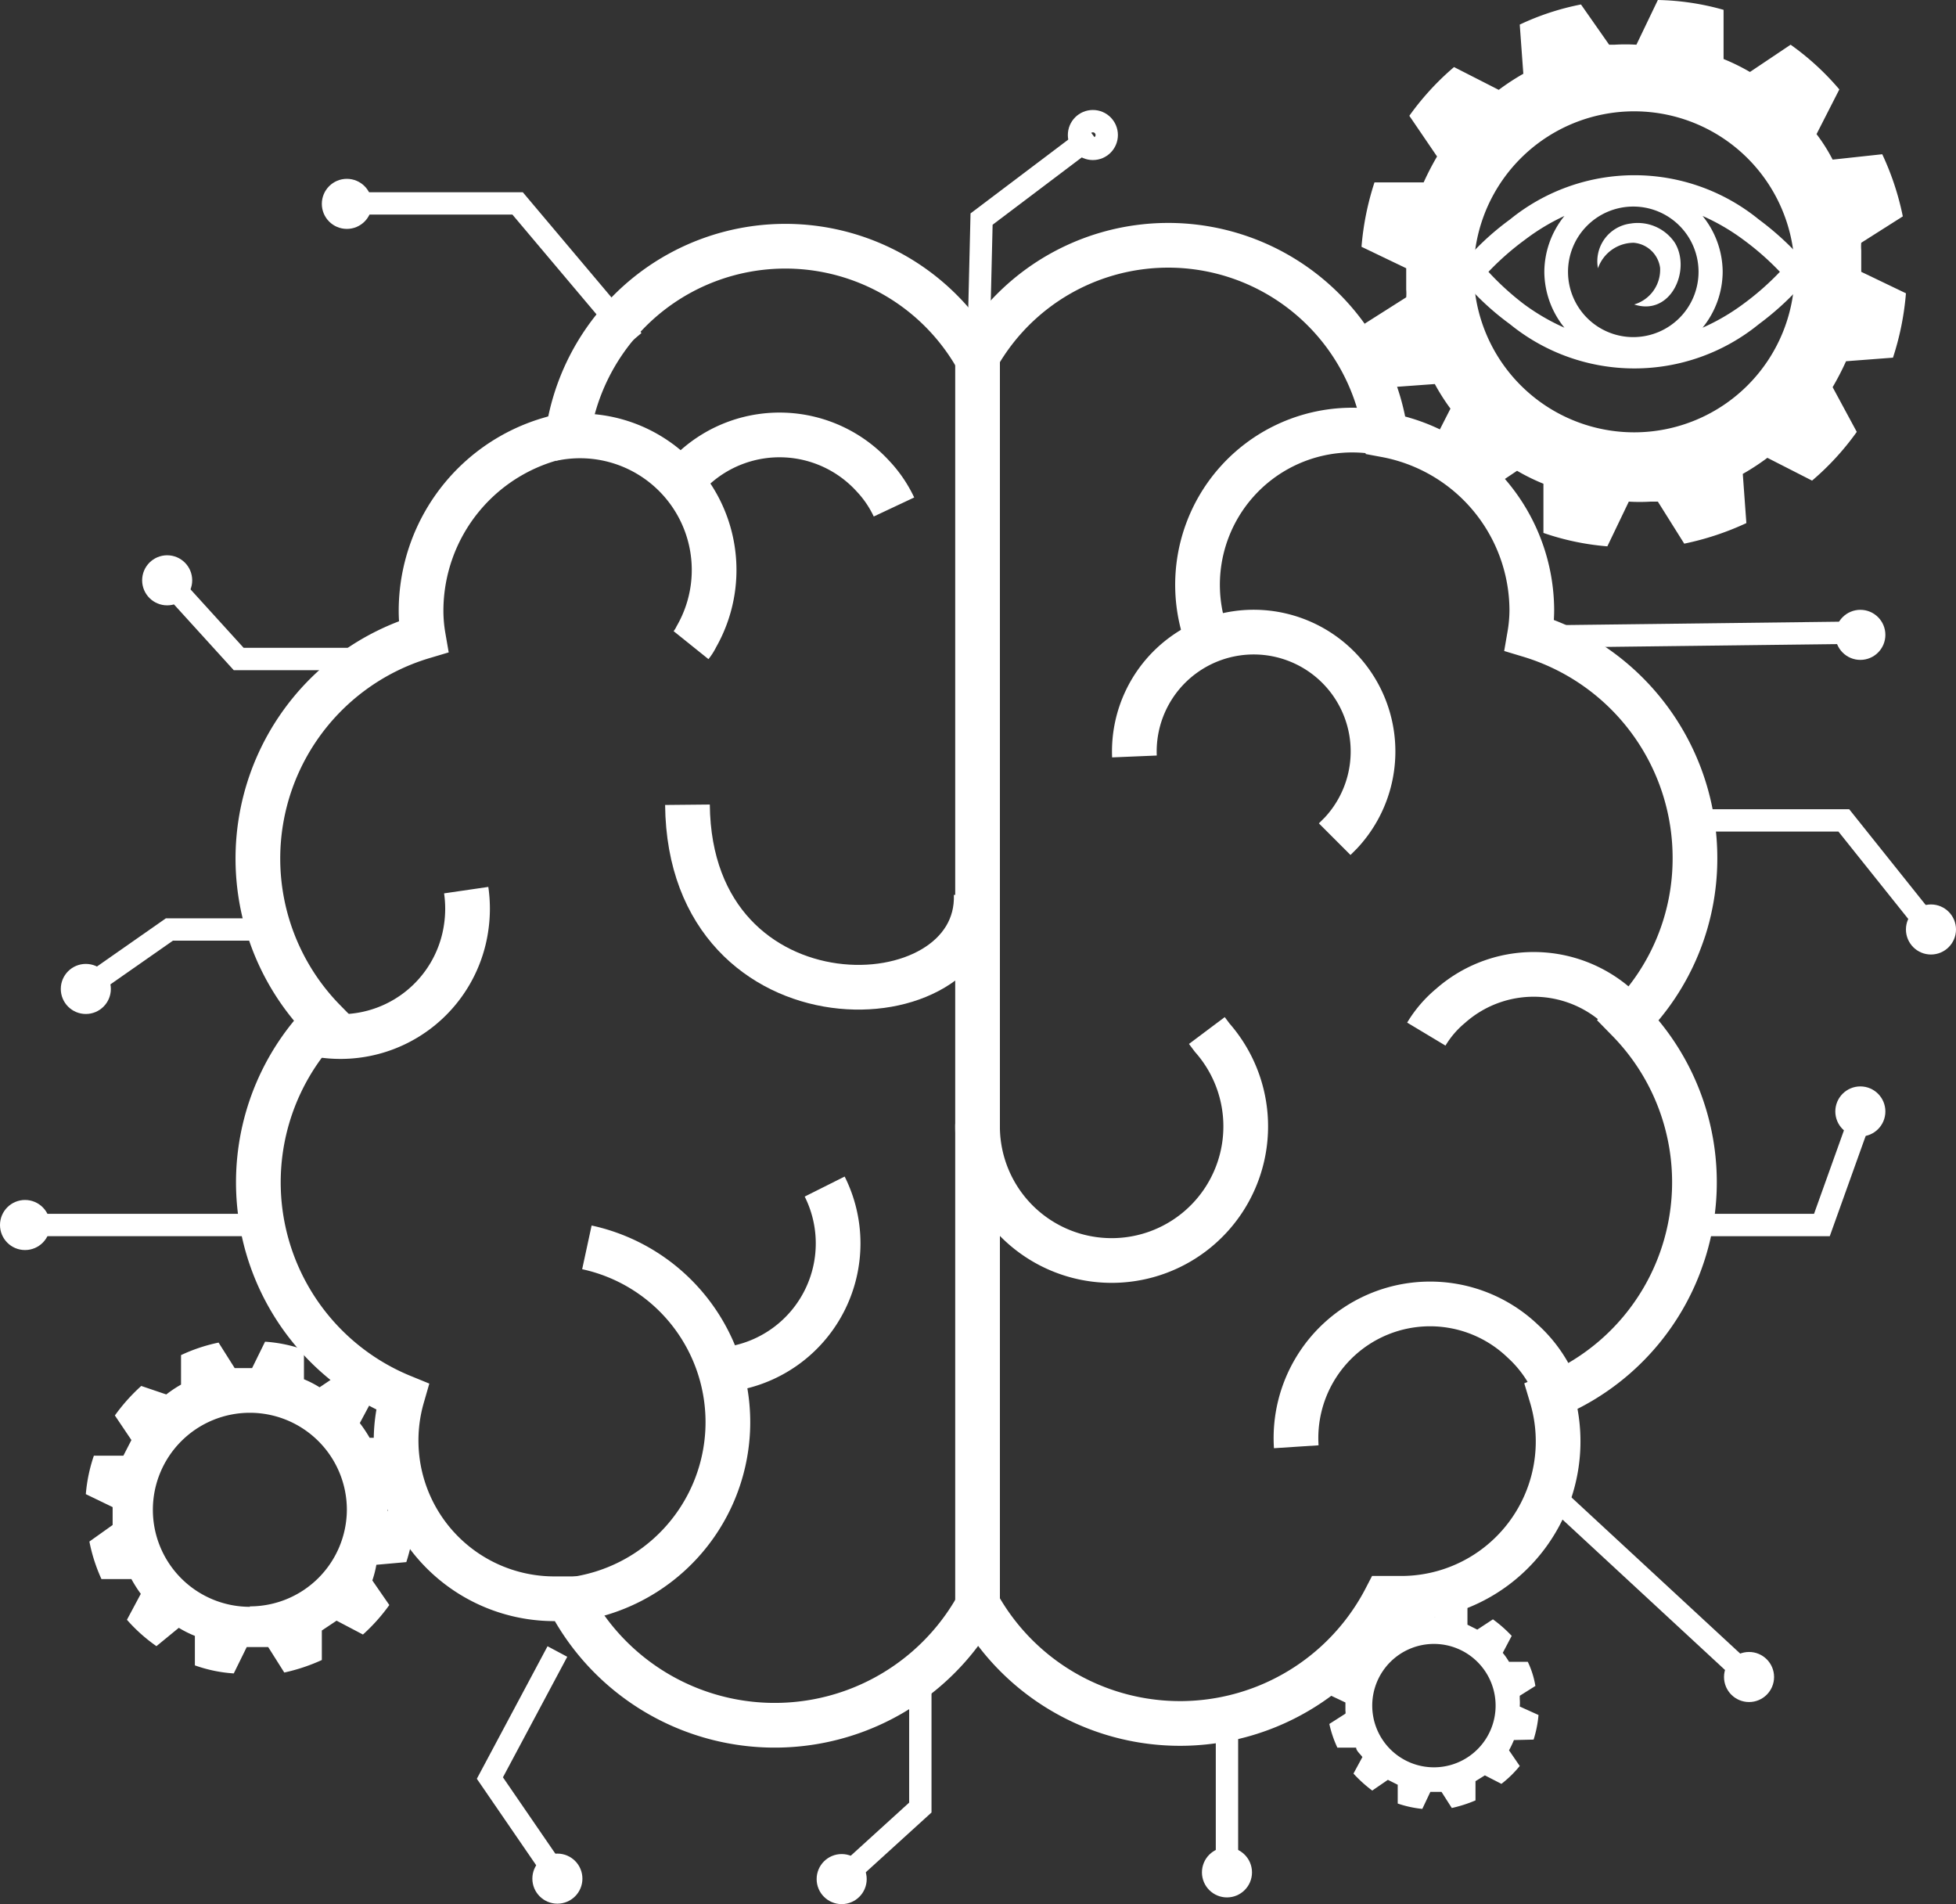 <svg xmlns="http://www.w3.org/2000/svg" viewBox="0 0 43.76 42.59"><rect x="0" y="0" width="43.76" height="42.59" fill="#333333" stroke="none"/><defs><style>.cls-1,.cls-4{fill:#fff;}.cls-2,.cls-3{fill:none;}.cls-2,.cls-3,.cls-4{stroke:#fff;stroke-miterlimit:10;}.cls-3,.cls-4{stroke-width:0.5px;}</style></defs><title>Asset 4</title><g id="Layer_2" data-name="Layer 2"><g id="Layer_1-2" data-name="Layer 1"><path class="cls-1" d="M34.31,38.91a2.55,2.55,0,0,0,.11-.55L34,38.17A1.09,1.09,0,0,0,34,38v-.07l.35-.22a2,2,0,0,0-.17-.54l-.42,0a1.43,1.43,0,0,0-.14-.2l.2-.38a2.93,2.93,0,0,0-.42-.37l-.35.23-.22-.11,0-.42a2.07,2.07,0,0,0-.55-.11l-.18.37h-.25l-.23-.36a2.21,2.21,0,0,0-.53.18l0,.42a1.1,1.1,0,0,0-.21.14l-.38-.2a2.14,2.14,0,0,0-.37.42l.24.35a1.55,1.55,0,0,0-.12.22l-.42,0a2,2,0,0,0-.11.55l.38.18v.19a.13.13,0,0,1,0,.06l-.36.23a2.55,2.55,0,0,0,.18.53l.42,0c0,.07.09.14.14.21l-.2.37a3,3,0,0,0,.42.38l.35-.24.22.11,0,.42a2.44,2.44,0,0,0,.55.12l.18-.38h.25l.23.36a3,3,0,0,0,.53-.17l0-.43.21-.13.37.19A2.46,2.46,0,0,0,34,39.5l-.24-.35a2.4,2.4,0,0,0,.11-.23Zm-2.22.62a1.38,1.38,0,1,1,1.37-1.37A1.38,1.38,0,0,1,32.09,39.53Z"/><path class="cls-1" d="M42.35,8a6.24,6.24,0,0,0,.29-1.44l-1-.48c0-.16,0-.32,0-.48a1,1,0,0,1,0-.17l.93-.59a6.13,6.13,0,0,0-.46-1.39L41,3.57A3.84,3.84,0,0,0,40.64,3l.51-1a5.92,5.92,0,0,0-1.09-1l-.91.61a4.6,4.6,0,0,0-.59-.29l0-1.1A5.78,5.78,0,0,0,37.09,0l-.48,1a4.1,4.1,0,0,0-.49,0L36,1,35.37.1A5.8,5.8,0,0,0,34,.55l.08,1.1a5.21,5.21,0,0,0-.55.36l-1-.51a6,6,0,0,0-1,1.09l.62.91a6.36,6.36,0,0,0-.3.58l-1.1,0a6.24,6.24,0,0,0-.29,1.44l1,.48c0,.16,0,.32,0,.48a1,1,0,0,1,0,.17l-.93.59A6,6,0,0,0,31,8.67l1.1-.08a4.62,4.62,0,0,0,.35.55l-.51,1a5.92,5.92,0,0,0,1.09,1l.91-.61a4.6,4.6,0,0,0,.59.29l0,1.1a5.78,5.78,0,0,0,1.43.3l.48-1a4.1,4.1,0,0,0,.49,0l.16,0,.59.94a6.3,6.3,0,0,0,1.39-.46l-.08-1.1a5.21,5.21,0,0,0,.55-.36l1,.51a6,6,0,0,0,1-1.09L41,8.66a6.36,6.36,0,0,0,.3-.58ZM36.57,9.67a3.59,3.59,0,1,1,3.58-3.59A3.59,3.59,0,0,1,36.57,9.67Z"/><path class="cls-2" d="M37.92,19.21a5.2,5.2,0,0,0-3.7-5,3.43,3.43,0,0,0,.05-.56A4,4,0,0,0,31,9.73,4.91,4.91,0,0,0,21.85,8,4.92,4.92,0,0,0,12.7,9.73a4,4,0,0,0-3.28,3.95,3.43,3.43,0,0,0,.05.56,5.18,5.18,0,0,0-2.22,8.59A5.18,5.18,0,0,0,9,31.24a3.54,3.54,0,0,0,3.4,4.52h.31a5.19,5.19,0,0,0,9.17.14A5.18,5.18,0,0,0,31,35.75h.32a3.51,3.51,0,0,0,3.39-4.52,5.18,5.18,0,0,0,1.72-8.41A5.13,5.13,0,0,0,37.92,19.21Z"/><line class="cls-2" x1="21.87" y1="7.61" x2="21.87" y2="35.98"/><path class="cls-2" d="M13.13,27.9a4,4,0,0,1-.36,7.88l-.3,0"/><path class="cls-2" d="M10.43,19.91a2.88,2.88,0,0,1,0,.83,2.84,2.84,0,0,1-3.19,2.42l-.2,0"/><path class="cls-2" d="M20,11.34a2.64,2.64,0,0,0-.47-.69,2.83,2.83,0,0,0-4-.18l-.15.14"/><path class="cls-2" d="M18.45,26.54a2.84,2.84,0,0,1-2,4.06l-.21,0"/><path class="cls-2" d="M31.91,23.13a2.48,2.48,0,0,1,.54-.63,2.81,2.81,0,0,1,4,.28,1.83,1.83,0,0,1,.13.16"/><path class="cls-2" d="M29,32.36A3,3,0,0,1,34.07,30a2.92,2.92,0,0,1,.77,1.14"/><path class="cls-2" d="M21.87,25.15a3,3,0,1,0,5.25-1.94L27,23.05"/><path class="cls-2" d="M25.38,16.92A2.67,2.67,0,1,1,30,18.63l-.14.14"/><path class="cls-2" d="M12.33,9.82a3,3,0,0,1,3.25,4.42,1,1,0,0,1-.12.19"/><path class="cls-2" d="M27.07,14.44a3.46,3.46,0,0,1,4.19-4.67"/><path class="cls-2" d="M21.84,20c.1,2.95-6.41,3.17-6.46-2"/><path class="cls-1" d="M9.09,34.94a4.11,4.11,0,0,0,.18-.86l-.6-.29c0-.1,0-.2,0-.3s0-.06,0-.1L9.21,33a3.32,3.32,0,0,0-.28-.84l-.66,0a3.15,3.15,0,0,0-.22-.33l.31-.58a3.1,3.1,0,0,0-.66-.59l-.55.37a2.31,2.31,0,0,0-.35-.18l0-.66a3.21,3.21,0,0,0-.87-.18l-.29.59-.29,0h-.1l-.36-.57a3.77,3.77,0,0,0-.84.28l0,.66a2.7,2.7,0,0,0-.33.22L3.16,31a4.1,4.1,0,0,0-.59.66l.37.55-.18.35-.66,0a3.56,3.56,0,0,0-.18.86l.6.29c0,.1,0,.2,0,.3s0,.06,0,.1L2,34.48a3.75,3.75,0,0,0,.27.84l.67,0a3,3,0,0,0,.21.33l-.31.58a3.67,3.67,0,0,0,.66.59L4,36.41a2.42,2.42,0,0,0,.36.18l0,.66a3.21,3.21,0,0,0,.87.18l.29-.59.29,0H6l.36.57a4.14,4.14,0,0,0,.84-.28l0-.66.33-.22.59.31a4.1,4.1,0,0,0,.59-.66l-.38-.55A2.31,2.31,0,0,0,8.42,35Zm-3.5,1a2.17,2.17,0,1,1,2.17-2.17A2.17,2.17,0,0,1,5.59,35.93Z"/><polyline class="cls-3" points="14.16 7.61 11.58 4.55 7.76 4.55"/><polyline class="cls-3" points="37.92 18.35 41.25 18.35 43.2 20.79"/><line class="cls-3" x1="34.22" y1="14.24" x2="41.62" y2="14.15"/><polyline class="cls-3" points="37.92 27.4 40.76 27.4 41.67 24.86"/><line class="cls-3" x1="34.84" y1="33.54" x2="39.13" y2="37.51"/><polyline class="cls-3" points="8.33 14.74 5.34 14.74 3.74 12.98"/><polyline class="cls-3" points="6.02 20.79 3.79 20.79 2.03 22.02"/><line class="cls-3" x1="5.77" y1="27.4" x2="0.87" y2="27.4"/><polyline class="cls-3" points="12.47 36.94 10.96 39.77 12.47 41.97"/><line class="cls-3" x1="27.45" y1="38.58" x2="27.45" y2="41.97"/><circle class="cls-4" cx="7.76" cy="4.56" r="0.31"/><circle class="cls-4" cx="3.74" cy="12.98" r="0.31"/><circle class="cls-4" cx="1.92" cy="22.12" r="0.31"/><circle class="cls-4" cx="0.56" cy="27.4" r="0.31"/><circle class="cls-4" cx="12.47" cy="42.02" r="0.31"/><circle class="cls-4" cx="27.45" cy="41.88" r="0.31"/><circle class="cls-4" cx="39.13" cy="37.51" r="0.31"/><circle class="cls-4" cx="41.62" cy="24.86" r="0.31"/><circle class="cls-4" cx="41.62" cy="14.2" r="0.31"/><circle class="cls-4" cx="43.2" cy="20.79" r="0.31"/><polyline class="cls-3" points="20.59 37.44 20.59 40.43 18.83 42.03"/><circle class="cls-4" cx="18.83" cy="42.03" r="0.31"/><path class="cls-1" d="M40.42,5.91a6.42,6.42,0,0,0-1.07-1,4.41,4.41,0,0,0-5.57,0,6,6,0,0,0-1.07,1l-.13.17.13.17a6,6,0,0,0,1.07,1,4.41,4.41,0,0,0,5.57,0,6.42,6.42,0,0,0,1.07-1l.13-.17ZM36.56,7.54A1.46,1.46,0,1,1,38,6.08,1.46,1.46,0,0,1,36.56,7.54ZM33.3,6.08a6.12,6.12,0,0,1,.82-.72A4.75,4.75,0,0,1,35,4.83a2,2,0,0,0-.45,1.25A2,2,0,0,0,35,7.33a4.75,4.75,0,0,1-.91-.53A6.12,6.12,0,0,1,33.3,6.08ZM39,6.8a4.75,4.75,0,0,1-.91.53,2,2,0,0,0,.45-1.25,2,2,0,0,0-.45-1.25,4.75,4.75,0,0,1,.91.53,6.12,6.12,0,0,1,.82.72A6.12,6.12,0,0,1,39,6.8Z"/><path class="cls-1" d="M36.48,5a.85.85,0,0,0-.73,1,.85.85,0,0,1,.8-.57.65.65,0,0,1,.59.56.81.81,0,0,1-.58.82c.82.27,1.28-.77.91-1.38A1,1,0,0,0,36.48,5Z"/><polyline class="cls-3" points="21.88 8.23 21.96 4.9 24.45 3.02"/><circle class="cls-3" cx="24.45" cy="3.02" r="0.31"/></g></g></svg>